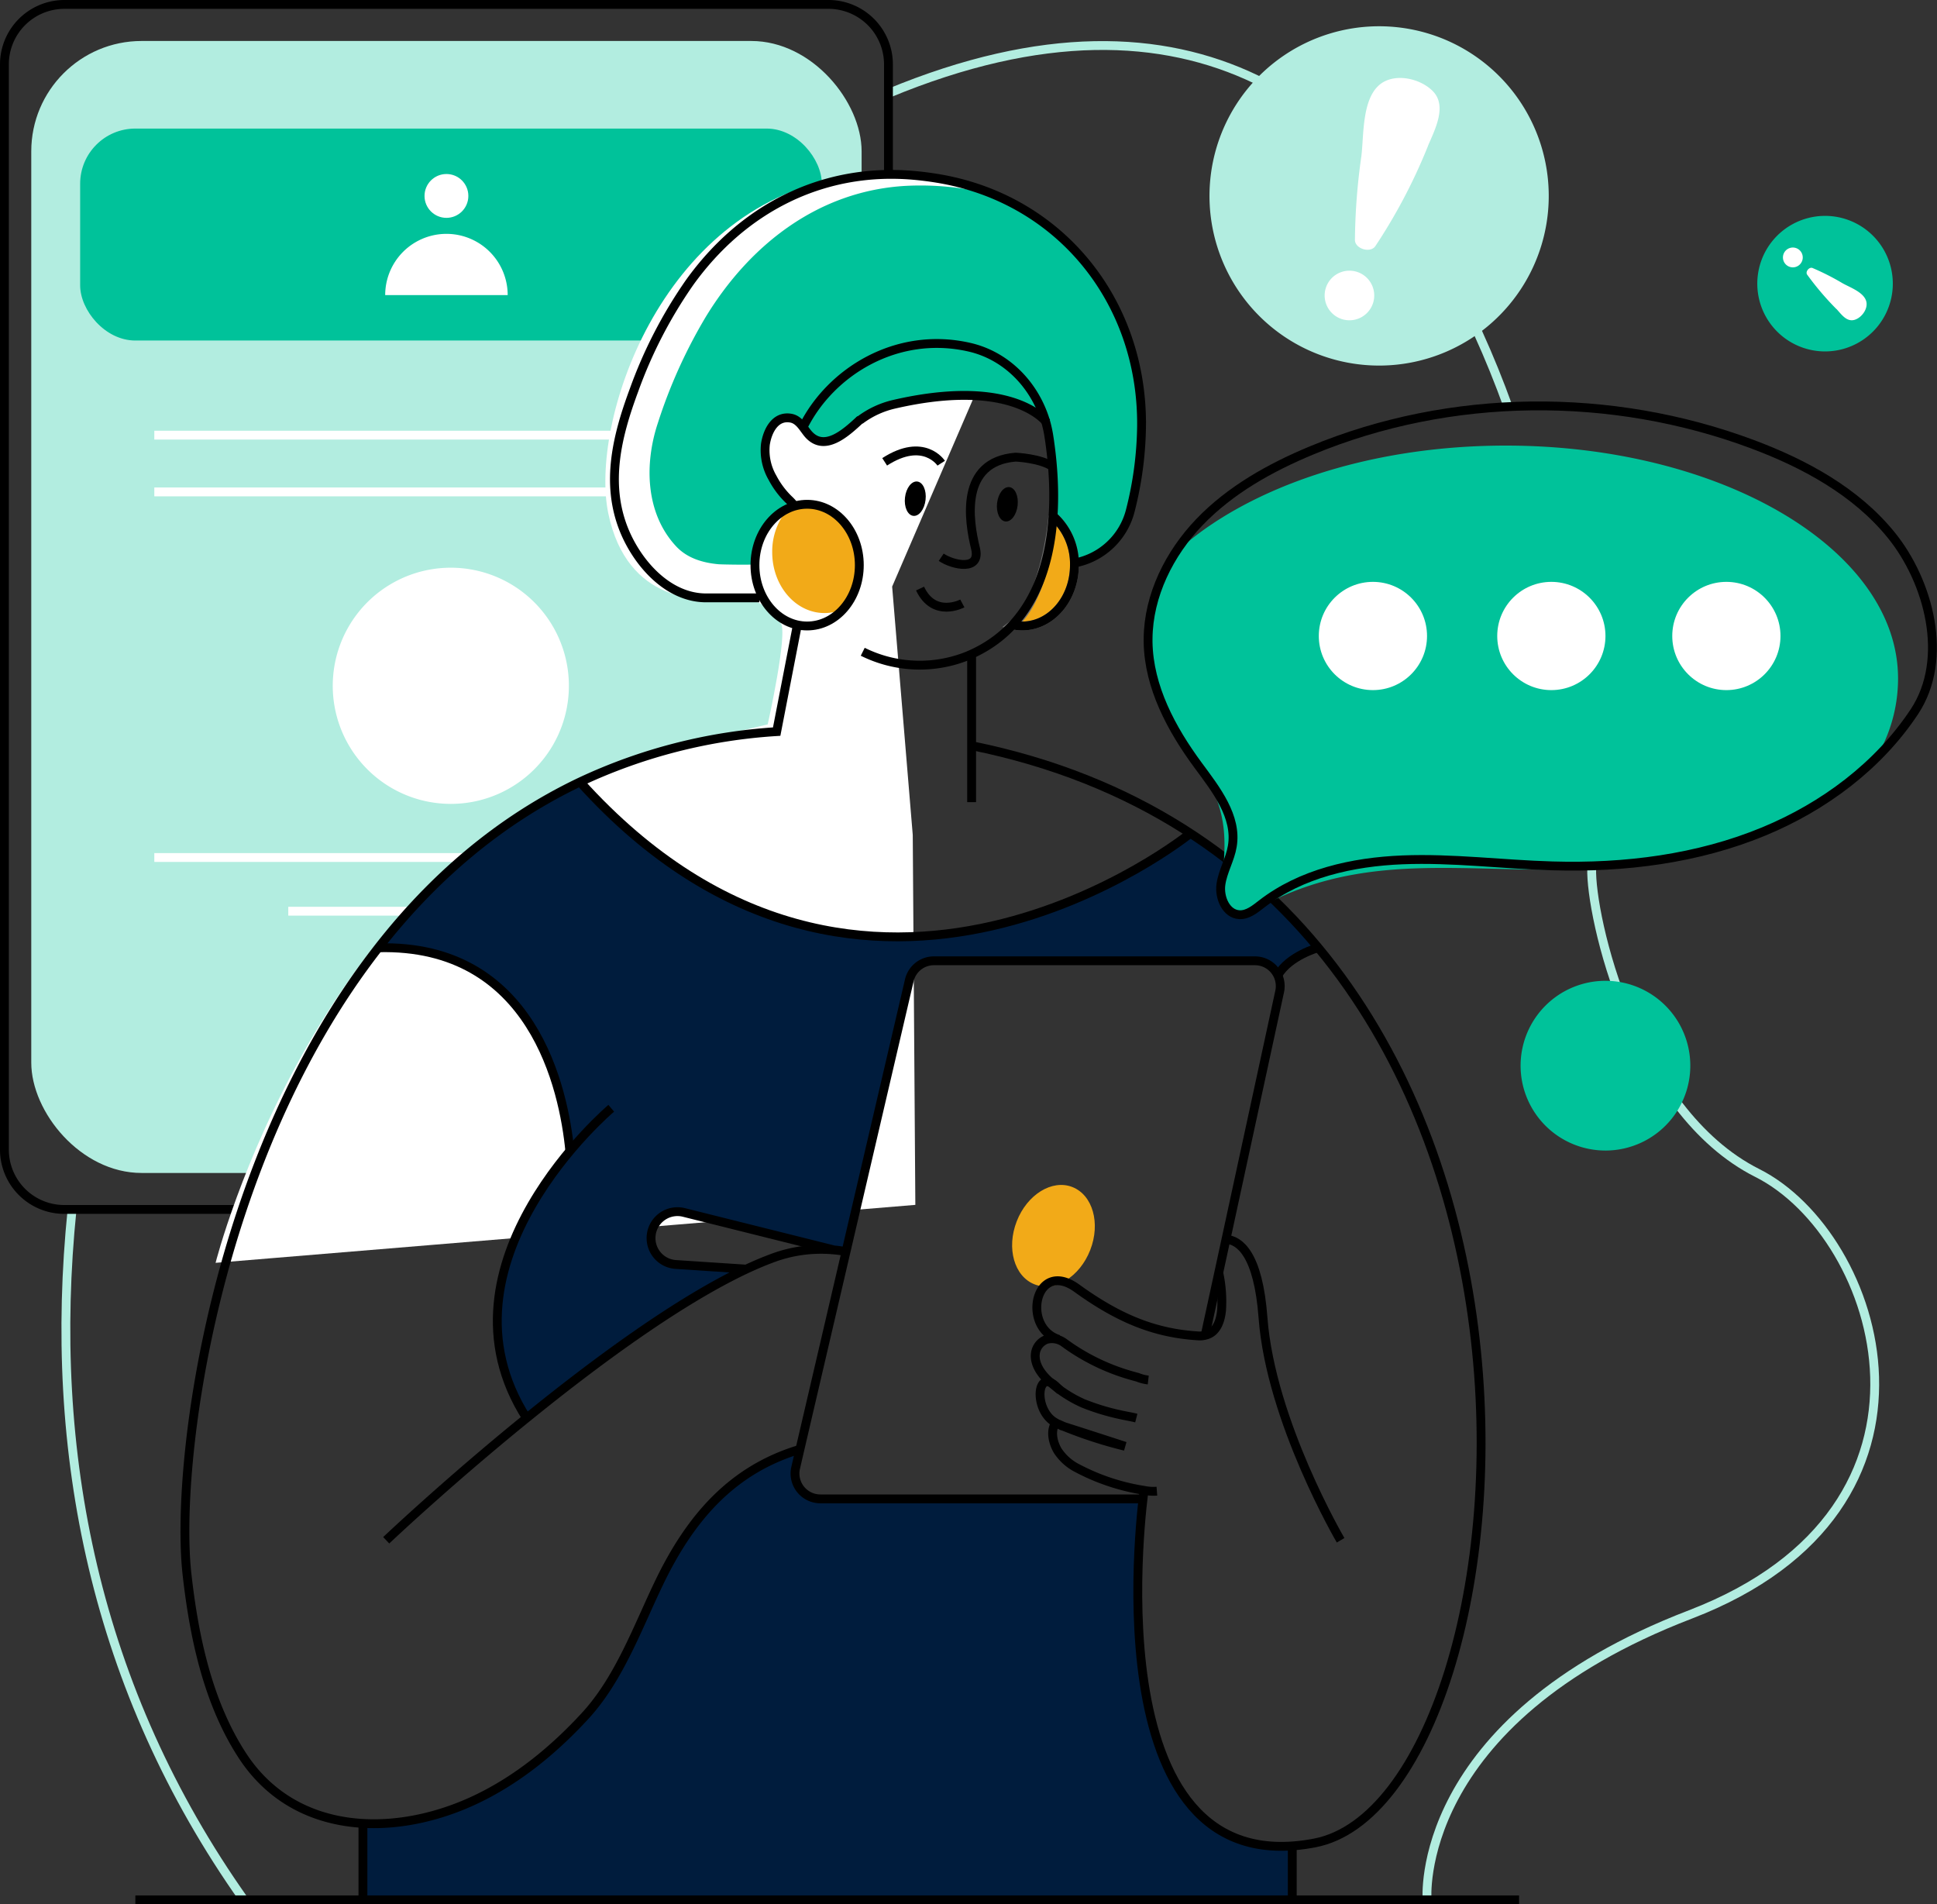 <svg xmlns="http://www.w3.org/2000/svg" width="438.026" height="430.553" viewBox="0 0 438.026 430.553">
  <rect x="0" y="0" width="438.026" height="430.553" fill="#333333" stroke="none"/>
  <g id="Group_5512" data-name="Group 5512" transform="translate(4178 20882)">
    <g id="Group" transform="translate(-4177 -20881)">
      <g id="Group-2" data-name="Group" transform="translate(13.899 9.29)">
        <path id="Path" d="M19.606,46.439C17.59,40.849,15.347,35.3,12.891,29.9,8,19.16,6.874,8.982,0,0" transform="translate(306.531 35.246)" fill="none" stroke="#b2ede0" stroke-miterlimit="10" stroke-width="2"/>
        <path id="Path-2" data-name="Path" d="M104.578,24.951c-5.915-6.017-11.448-12.484-21.5-17.314C61.835-2.537,34.672-3.568,0,10.82" transform="translate(186.019)" fill="none" stroke="#b2ede0" stroke-miterlimit="10" stroke-width="2"/>
        <path id="Path-3" data-name="Path" d="M40.253,156.094C6.657,108.6-4.21,54.912,1.4,0" transform="translate(0 263.16)" fill="none" stroke="#b2ede0" stroke-miterlimit="10" stroke-width="2"/>
        <path id="Path-4" data-name="Path" d="M37.258,0V.586c-.329,10.658,9.519,54.84,37.453,68.874s47.849,75.64-15.129,99.807S.033,233.791.033,233.791" transform="translate(307.782 185.464)" fill="none" stroke="#b2ede0" stroke-miterlimit="10" stroke-width="2"/>
      </g>
      <path id="Path-5" data-name="Path" d="M199.913,65.725V13.531A13.565,13.565,0,0,0,186.382,0H13.531A13.565,13.565,0,0,0,0,13.531V258.953a13.526,13.526,0,0,0,13.531,13.5H186.382a12.79,12.79,0,0,0,4.893-.94" fill="none" stroke="#000" stroke-linecap="round" stroke-linejoin="round" stroke-miterlimit="10" stroke-width="2"/>
    </g>
    <rect id="Rectangle" width="187.773" height="255.94" rx="24.95" transform="translate(-4170.93 -20872.734)" fill="#b2ede0"/>
    <rect id="Rectangle-2" data-name="Rectangle" width="167.716" height="47.922" rx="12.48" transform="translate(-4159.875 -20852.93)" fill="#00c29a"/>
    <g id="Group-3" data-name="Group" transform="translate(-4102.759 -20842.656)">
      <circle id="Oval" cx="4.956" cy="4.956" r="4.956" transform="translate(20.759 0)" fill="#fff"/>
      <path id="Path-6" data-name="Path" d="M0,13.85a13.85,13.85,0,1,1,27.7,0Z" transform="translate(11.865 13.531)" fill="#fff"/>
      <path id="Shape" d="M7.823,45.593a26.7,26.7,0,1,1,18.891,7.823A26.7,26.7,0,0,1,7.823,45.593Z" transform="translate(0 88.998)" fill="#fff"/>
    </g>
    <g id="Group-4" data-name="Group" transform="translate(-4143.103 -20783.613)">
      <path id="Path-7" data-name="Path" d="M0,.49H130.409" transform="translate(0 -0.49)" fill="none" stroke="#fff" stroke-miterlimit="10" stroke-width="2"/>
      <path id="Path-8" data-name="Path" d="M0,.49H130.409" transform="translate(0 12.343)" fill="none" stroke="#fff" stroke-miterlimit="10" stroke-width="2"/>
      <path id="Path-9" data-name="Path" d="M0,.49H130.409" transform="translate(0 95.005)" fill="none" stroke="#fff" stroke-miterlimit="10" stroke-width="2"/>
      <path id="Path-10" data-name="Path" d="M0,.49H69.824" transform="translate(30.293 107.145)" fill="none" stroke="#fff" stroke-miterlimit="10" stroke-width="2"/>
    </g>
    <path id="Path-11" data-name="Path" d="M0,246.414S23.2,154.2,95.48,131.682l29.377-7.01s4.646-20.749,2.936-22.929-5.222-6.647-11.656-5.678S93.072,97.344,88.814,77.012,100.291,8.351,141.183,1.123s41.847,22.8,41.847,22.8l-30.036,69.6,4.66,56.148.586,83.64Z" transform="translate(-4129.248 -20842.891)" fill="#fff"/>
    <g id="Clipped" transform="translate(-4147.396 -20844.313)">
      <g id="Group_5319" data-name="Group 5319">
        <g id="Group-5" data-name="Group" transform="translate(0.005 1.737)">
          <g id="Group-6" data-name="Group" transform="translate(51.129 2.517)">
            <path id="Path-12" data-name="Path" d="M212.475,37.472c-.484.14-6.666,1.938-9.1,6.22a5.716,5.716,0,0,0-5.174-3.275H125.608a5.7,5.7,0,0,0-5.566,4.423l-14.3,61.3c-.969-.189-1.938-.305-2.945-.4L69.06,97.32a6,6,0,0,0-7.112,3.813,5.687,5.687,0,0,0-.329,1.967,6.012,6.012,0,0,0,5.591,6l15.953,1.027c-15.363,7.226-34.063,21-49.663,33.662-15.183-23.772-.935-47.539,9.781-60.338C41.9,69.344,34.9,36.59,0,37.482,12.024,22.062,27.018,8.846,45.6,0c63.637,70.536,136.44,12.867,137.986,11.627a128.059,128.059,0,0,1,28.893,25.855" transform="translate(4.297 134.88)" fill="#001c3d"/>
            <path id="Path-13" data-name="Path" d="M210.159,89.652v12.189H0V84.575A53.3,53.3,0,0,0,24.634,79.59c9.917-4.515,18.482-11.53,25.807-19.533,7.533-8.284,11.67-19.77,16.471-29.76C74.121,15.255,83.669,4.539,98.823,0l-.969,4.166a5.726,5.726,0,0,0,5.566,7.02h72.958c-1.453,12.6-7.582,81.388,33.781,78.481" transform="translate(0 285.045)" fill="#001c3d"/>
            <path id="Path-14" data-name="Path" d="M111.259,54.132a80.593,80.593,0,0,1-2.529,19.315A16.021,16.021,0,0,1,96.076,85.36,14.377,14.377,0,0,0,91.232,74.7a70.115,70.115,0,0,0-.111-11.181c-.189-2.456-.484-4.748-.794-6.807a25.249,25.249,0,0,0-.8-3.464,12.412,12.412,0,0,0-3.391-2.572c-4.491-2.529-13.734-5.218-30.859-1.264a20.5,20.5,0,0,0-7.722,3.58.581.581,0,0,0-.136.116,23.525,23.525,0,0,1-5.547,4.161c-2.107.969-4.307,1.008-6.153-1.284-.048-.048-.073-.092-.116-.14-.969-1.264-1.894-2.907-3.6-3.231-3.6-.678-5.358,2.907-5.813,5.92a12.437,12.437,0,0,0,1.61,7.584,19.514,19.514,0,0,0,3.876,5.1,9.921,9.921,0,0,1,1.1,1.26,2.451,2.451,0,0,0-.441.121,8.033,8.033,0,0,0-.969.4c-4.36,1.962-7.465,6.879-7.533,12.634,0,.179-7.31.073-8.236,0-3.566-.329-7.078-1.356-9.587-4.045-7.121-7.63-7.087-18.952-4.161-27.807A115.718,115.718,0,0,1,12.77,29.6C22.784,13.24,38.32,1.167,57.989.082a65.178,65.178,0,0,1,14.1.824,53.232,53.232,0,0,1,6.526,1.453c20.051,8.749,32.778,28.583,32.662,51.773" transform="translate(65.153)" fill="#00c29a"/>
          </g>
          <path id="Path-15" data-name="Path" d="M17.662,14.722c-2.369,6.08-8.008,9.558-12.6,7.751S-1.324,14.31,1.04,8.231,9.048-1.332,13.636.479s6.4,8.168,4.026,14.248" transform="translate(198.267 228.489)" fill="#f2aa18"/>
          <g id="Group-7" data-name="Group" transform="translate(81.845 129.176)">
            <path id="Path-16" data-name="Path" d="M39,168.332s-12.867,89.7,38.6,79.755C128.791,238.189,148.164,29.949,0,0" transform="translate(107.269)" fill="none" stroke="#000" stroke-miterlimit="10" stroke-width="2"/>
            <path id="Path-17" data-name="Path" d="M25.77,0S-15.757,35.021,6.62,70.047" transform="translate(0 81.979)" fill="none" stroke="#000" stroke-miterlimit="10" stroke-width="2"/>
            <path id="Path-18" data-name="Path" d="M25.559,9.365a9.1,9.1,0,0,1-2.422-.62Q21.819,8.4,20.526,8A47.476,47.476,0,0,1,6.443.868,4.64,4.64,0,0,0,2.567.185,3.91,3.91,0,0,0,.048,3.271c-.363,2.5,1.4,4.946,3.323,6.55a28.93,28.93,0,0,0,7.417,4.811,51.744,51.744,0,0,0,8.236,2.534c1.274.3,2.568.484,3.832.809" transform="translate(121.648 134.051)" fill="none" stroke="#000" stroke-miterlimit="10" stroke-width="2"/>
            <path id="Path-19" data-name="Path" d="M41.14,0a30.5,30.5,0,0,1,.644,8.434c-.218,2.374-1.071,5.145-3.711,5.721a4.641,4.641,0,0,1-1.541.14C26.592,13.71,18.4,10.275,9.045,3.512S-3.6,12.324,4.942,15.086" transform="translate(122.006 119.15)" fill="none" stroke="#000" stroke-miterlimit="10" stroke-width="2"/>
            <path id="Path-20" data-name="Path" d="M4.559,1.942a7.751,7.751,0,0,1-.659-.6c-4.656-4.869-5.5,4.912-.61,7.79l.63.373c.329.14.683.305,1.032.484.165.044.349.116.518.165a98.721,98.721,0,0,0,13.754,4.442c-4.583-1.5-9.151-2.97-13.754-4.442-.4-.165-.775-.329-1.172-.518a2.035,2.035,0,0,0-.378-.116.518.518,0,0,0-.514.048.717.717,0,0,0-.233.349c-.751,1.8-.14,4.074.819,5.687a11.538,11.538,0,0,0,4.442,3.953,48.252,48.252,0,0,0,15.071,5,10.488,10.488,0,0,0,2.907.189" transform="translate(122.747 143.809)" fill="none" stroke="#000" stroke-miterlimit="10" stroke-width="2"/>
            <path id="Path-21" data-name="Path" d="M25.918,68.055S10.13,41.149,8.371,17.755C7.3,3.275,3.042.208,0,0" transform="translate(164.788 111.598)" fill="none" stroke="#000" stroke-miterlimit="10" stroke-width="2"/>
            <path id="Path-22" data-name="Path" d="M92.753,84.667l3.071-14.151,1.637-7.557L109.6,6.928A5.721,5.721,0,0,0,104.012,0h-72.6a5.707,5.707,0,0,0-5.566,4.423l-14.3,61.3L1.115,110.454l-.969,4.19a5.731,5.731,0,0,0,5.571,7.015H78.67" transform="translate(67.326 48.634)" fill="none" stroke="#000" stroke-miterlimit="10" stroke-width="2"/>
          </g>
          <path id="Path-23" data-name="Path" d="M0,18.651S3.842,2.359,25.535.2s27.13,14.047,27.13,14.047l-.683,1.633S23.462,4.437,7.712,20.768c0,0-5.673,2.572-7.712-2.107" transform="translate(151.914 38.241)" fill="#00c29a"/>
          <g id="Group-8" data-name="Group" transform="translate(0 137.397)">
            <path id="Path-24" data-name="Path" d="M41.157,8.6,7.415.175A5.978,5.978,0,1,0,5.574,11.943l15.953,1.051" transform="translate(116.609 97.131)" fill="none" stroke="#000" stroke-miterlimit="10" stroke-width="2"/>
            <path id="Path-25" data-name="Path" d="M138.005,11.6S64.306,71.306,0,0" transform="translate(100.567)" fill="none" stroke="#000" stroke-miterlimit="10" stroke-width="2"/>
            <path id="Path-26" data-name="Path" d="M43.3,45.988C41.924,31.881,34.934-.9,0,.019" transform="translate(54.951 37.453)" fill="none" stroke="#000" stroke-miterlimit="10" stroke-width="2"/>
            <path id="Path-27" data-name="Path" d="M9.108,0S2.524,1.812,0,6.24" transform="translate(258.352 37.462)" fill="none" stroke="#000" stroke-miterlimit="10" stroke-width="2"/>
            <path id="Path-28" data-name="Path" d="M0,.49H312.911" transform="translate(0 252.242)" fill="none" stroke="#000" stroke-miterlimit="10" stroke-width="2"/>
          </g>
          <path id="Path-29" data-name="Path" d="M9.166,0A14.459,14.459,0,0,1,14.01,11.113c0,7.606-5.285,13.758-11.816,13.758A9.96,9.96,0,0,1,0,24.615C7.606,18.8,9.146,0,9.146,0" transform="translate(198.348 77.238)" fill="#f2aa18" stroke="#707070" stroke-width="2"/>
          <g id="Group-9" data-name="Group" transform="translate(108.338)">
            <path id="Path-30" data-name="Path" d="M13.482,69.7a28.922,28.922,0,0,0,23.738.916c21.4-8.938,20.584-35.282,18.361-49.6a27.13,27.13,0,0,0-.756-3.44C52.369,9.386,45.96,2.715,37.516.821,21.161-2.875,6.206,6.4,0,18.881" transform="translate(42.669 38.238)" fill="none" stroke="#000" stroke-miterlimit="10" stroke-width="2"/>
            <path id="Path-31" data-name="Path" d="M42.3,6.094a2.8,2.8,0,0,0-.208-.257C40.636,4.2,32.221-3.614,7.863,2A20.444,20.444,0,0,0,.145,5.581.61.61,0,0,0,0,5.7" transform="translate(55.401 49.974)" fill="none" stroke="#000" stroke-miterlimit="10" stroke-width="2"/>
            <path id="Path-32" data-name="Path" d="M32.772,95.754H20.724c-8.7,0-15.59-7.964-18.588-15.439C-2.079,69.8.619,59.043,4.412,48.825a103.837,103.837,0,0,1,12.533-24.3C28.843,7.889,46.807-1.538,67.454.206Q70.2.439,72.923.884c27.725,4.5,46.42,27.677,46.279,55.75a80.622,80.622,0,0,1-2.529,19.33,16.069,16.069,0,0,1-12.659,11.913" fill="none" stroke="#000" stroke-miterlimit="10" stroke-width="2"/>
            <path id="Path-33" data-name="Path" d="M6.7,19.946a10.348,10.348,0,0,0-1.1-1.264,19.412,19.412,0,0,1-3.876-5.1A12.437,12.437,0,0,1,.1,6C.547,3.009,2.3-.6,5.915.083c1.71.329,2.621,1.967,3.6,3.231,3.74,4.844,8.89-.024,12.048-2.95" transform="translate(34.037 55.05)" fill="none" stroke="#000" stroke-miterlimit="10" stroke-width="2"/>
            <path id="Path-34" data-name="Path" d="M9.166,0A14.459,14.459,0,0,1,14.01,11.113c0,7.606-5.285,13.758-11.816,13.758A9.96,9.96,0,0,1,0,24.615" transform="translate(90.01 77.238)" fill="none" stroke="#000" stroke-miterlimit="10" stroke-width="2"/>
            <path id="Path-35" data-name="Path" d="M0,22.638c2.645,1.778,9.035,3.236,7.751-2.035C6.211,14.359,4.137,1.017,16.835,0c0,0,5.591.237,8.352,2.136" transform="translate(73.892 63.935)" fill="none" stroke="#000" stroke-miterlimit="10" stroke-width="2"/>
            <path id="Path-36" data-name="Path" d="M9.563,3.367S3.168,6.758,0,0" transform="translate(69.111 93.647)" fill="none" stroke="#000" stroke-miterlimit="10" stroke-width="2"/>
          </g>
          <path id="Path-37" data-name="Path" d="M.043,3.619c-.247,2.146.591,4,1.875,4.152S4.442,6.317,4.694,4.157,4.1.16,2.819.01.29,1.463.043,3.619" transform="translate(174 69.439)"/>
          <path id="Path-38" data-name="Path" d="M.043,3.618C-.2,5.76.634,7.62,1.918,7.77S4.442,6.317,4.689,4.156,4.1.155,2.819.009.29,1.463.043,3.618" transform="translate(194.822 70.704)"/>
          <g id="Group-10" data-name="Group" transform="translate(11.208 62.529)">
            <path id="Path-39" data-name="Path" d="M12.785,2.777S8.87-3.259,0,2.467" transform="translate(158.238)" fill="none" stroke="#000" stroke-miterlimit="10" stroke-width="2"/>
            <path id="Path-40" data-name="Path" d="M.49,0V33.485" transform="translate(177.412 45.927)" fill="none" stroke="#000" stroke-miterlimit="10" stroke-width="2"/>
            <path id="Path-41" data-name="Path" d="M0,65.781S13.8,52.7,31.727,38.168c15.6-12.659,34.318-26.461,49.69-33.689,1.967-.916,3.876-1.734,5.731-2.422a31.363,31.363,0,0,1,13.9-1.938,28.584,28.584,0,0,1,2.945.4" transform="translate(45.521 180.519)" fill="none" stroke="#000" stroke-miterlimit="10" stroke-width="2"/>
            <path id="Path-42" data-name="Path" d="M139.078,186.411c-15.158,4.539-24.707,15.255-31.911,30.3-4.791,9.989-8.938,21.476-16.471,29.76-7.32,8-15.885,15.018-25.8,19.533C46.9,274.191,24.75,273.561,13.06,255.758,5.152,243.683,2.042,228.684.462,214.577c-2.713-24.518,5.852-93.63,43.281-141.566,12.024-15.42,27.023-28.636,45.6-37.482A122.165,122.165,0,0,1,133.817,24.14L138.5,0" transform="translate(0 39.324)" fill="none" stroke="#000" stroke-miterlimit="10" stroke-width="2"/>
            <path id="Path-43" data-name="Path" d="M.49,0V12.1" transform="translate(249.924 315.499)" fill="none" stroke="#000" stroke-miterlimit="10" stroke-width="2"/>
            <path id="Path-44" data-name="Path" d="M.49,0V16.423" transform="translate(39.765 311.178)" fill="none" stroke="#000" stroke-miterlimit="10" stroke-width="2"/>
          </g>
          <path id="Path-45" data-name="Path" d="M19.7,13.758a14.814,14.814,0,0,1-3.624,9.9,10.125,10.125,0,0,1-4.258.935C5.291,24.591,0,18.438,0,10.832A14.781,14.781,0,0,1,3.63.94,10.072,10.072,0,0,1,7.888,0C14.414,0,19.7,6.157,19.7,13.758" transform="translate(144.016 74.593)" fill="#f2aa18"/>
          <ellipse id="Oval-2" data-name="Oval" cx="11.801" cy="13.758" rx="11.801" ry="13.758" transform="translate(140.112 74.593)" fill="none" stroke="#000" stroke-miterlimit="10" stroke-width="2"/>
        </g>
      </g>
    </g>
    <path id="Path-46" data-name="Path" d="M49.317,1.6a38.359,38.359,0,1,0,25.8,47.718A38.359,38.359,0,0,0,49.317,1.6Z" transform="translate(-3904.488 -20876.063)" fill="#b2ede0"/>
    <path id="Path-47" data-name="Path" d="M4,10.981a5.607,5.607,0,1,1,6.976-3.769A5.607,5.607,0,0,1,4,10.981Z" transform="translate(-3878.446 -20820.799)" fill="#fff"/>
    <path id="Path-48" data-name="Path" d="M16.539,15.345q-.121.291-.233.567A125.123,125.123,0,0,1,4.636,38C3.517,39.693.01,38.647,0,36.612A142.713,142.713,0,0,1,1.453,17.719c.562-4.573.126-12.4,3.822-15.919C8.555-1.349,14.742,0,17.658,3.025c3.222,3.357.431,8.633-1.134,12.32Z" transform="translate(-3871.603 -20864.373)" fill="#fff"/>
    <path id="Shape-2" data-name="Shape" d="M1.524,26.682a19.189,19.189,0,1,1,17.83,11.7h-.166a19.187,19.187,0,0,1-17.663-11.7Z" transform="translate(-3834.141 -20660.246)" fill="#00c29a"/>
    <path id="Path-49" data-name="Path" d="M27.214,24.989A15.323,15.323,0,1,0,16.9,30.566a15.323,15.323,0,0,0,10.314-5.577Z" transform="translate(-3780.612 -20833.191)" fill="#00c29a"/>
    <path id="Path-50" data-name="Path" d="M.5.828A2.24,2.24,0,1,1,.148,3.04,2.24,2.24,0,0,1,.5.828Z" transform="translate(-3774.812 -20826.031)" fill="#fff"/>
    <path id="Path-51" data-name="Path" d="M6.742,9.335A66.369,66.369,0,0,1,.12,1.55C-.336.876.6-.257,1.34.053a57.045,57.045,0,0,1,6.777,3.44c1.6.906,4.559,1.938,5.29,3.847.659,1.691-.785,3.769-2.35,4.36-1.933.746-3.173-1.168-4.316-2.393Z" transform="translate(-3769.46 -20821.457)" fill="#fff"/>
    <path id="Path-52" data-name="Path" d="M12.785,74.077c5.406,9.2,5.159,15.759,3.754,26.383a4.84,4.84,0,0,0,7.325,4.748c31.2-17.925,60.329-3.75,97.534-12.538,13.661-3.207,30.695-9.854,42.37-20.541a34.847,34.847,0,0,0,5.944-19.465C169.712,23.6,129.988,0,81,0,49.6,0,22.013,9.689,6.245,24.285l-.044.044A34.674,34.674,0,0,0,0,43.707C-.024,54.137,7.732,65.444,12.785,74.077Z" transform="translate(-3918.493 -20781.254)" fill="#00c29a"/>
    <path id="Path-53" data-name="Path" d="M0,52.678v.736C.174,63.588,5.281,73.069,11.326,81.27c4.05,5.484,8.856,11.578,7.717,18.3-.484,2.965-2.156,5.654-2.572,8.628s1.168,6.685,4.171,6.84c1.909.1,3.532-1.26,5.043-2.422,8.938-6.928,20.555-9.519,31.853-9.975s22.58,1.04,33.882,1.359c16.3.484,32.851-1.57,47.9-7.819,13.487-5.591,25.845-14.766,33.96-27.023,7.974-12.034,3.26-29.508-5.247-39.972-7.974-9.82-19.528-16.1-31.378-20.531-31.872-11.9-68.249-11.627-99.68,1.41-9.33,3.876-18.356,8.914-25.351,16.2C4.811,33.373.073,42.839,0,52.678Z" transform="translate(-3918.377 -20790.227)" fill="none" stroke="#000" stroke-miterlimit="10" stroke-width="2"/>
    <g id="Group-11" data-name="Group" transform="translate(-3879.771 -20750.441)">
      <circle id="Oval-3" data-name="Oval" cx="12.237" cy="12.237" r="12.237" transform="translate(79.929 0)" fill="#fff"/>
      <circle id="Oval-4" data-name="Oval" cx="12.237" cy="12.237" r="12.237" transform="translate(40.35 0)" fill="#fff"/>
      <circle id="Oval-5" data-name="Oval" cx="12.237" cy="12.237" r="12.237" transform="translate(0 0)" fill="#fff"/>
    </g>
  </g>
</svg>
